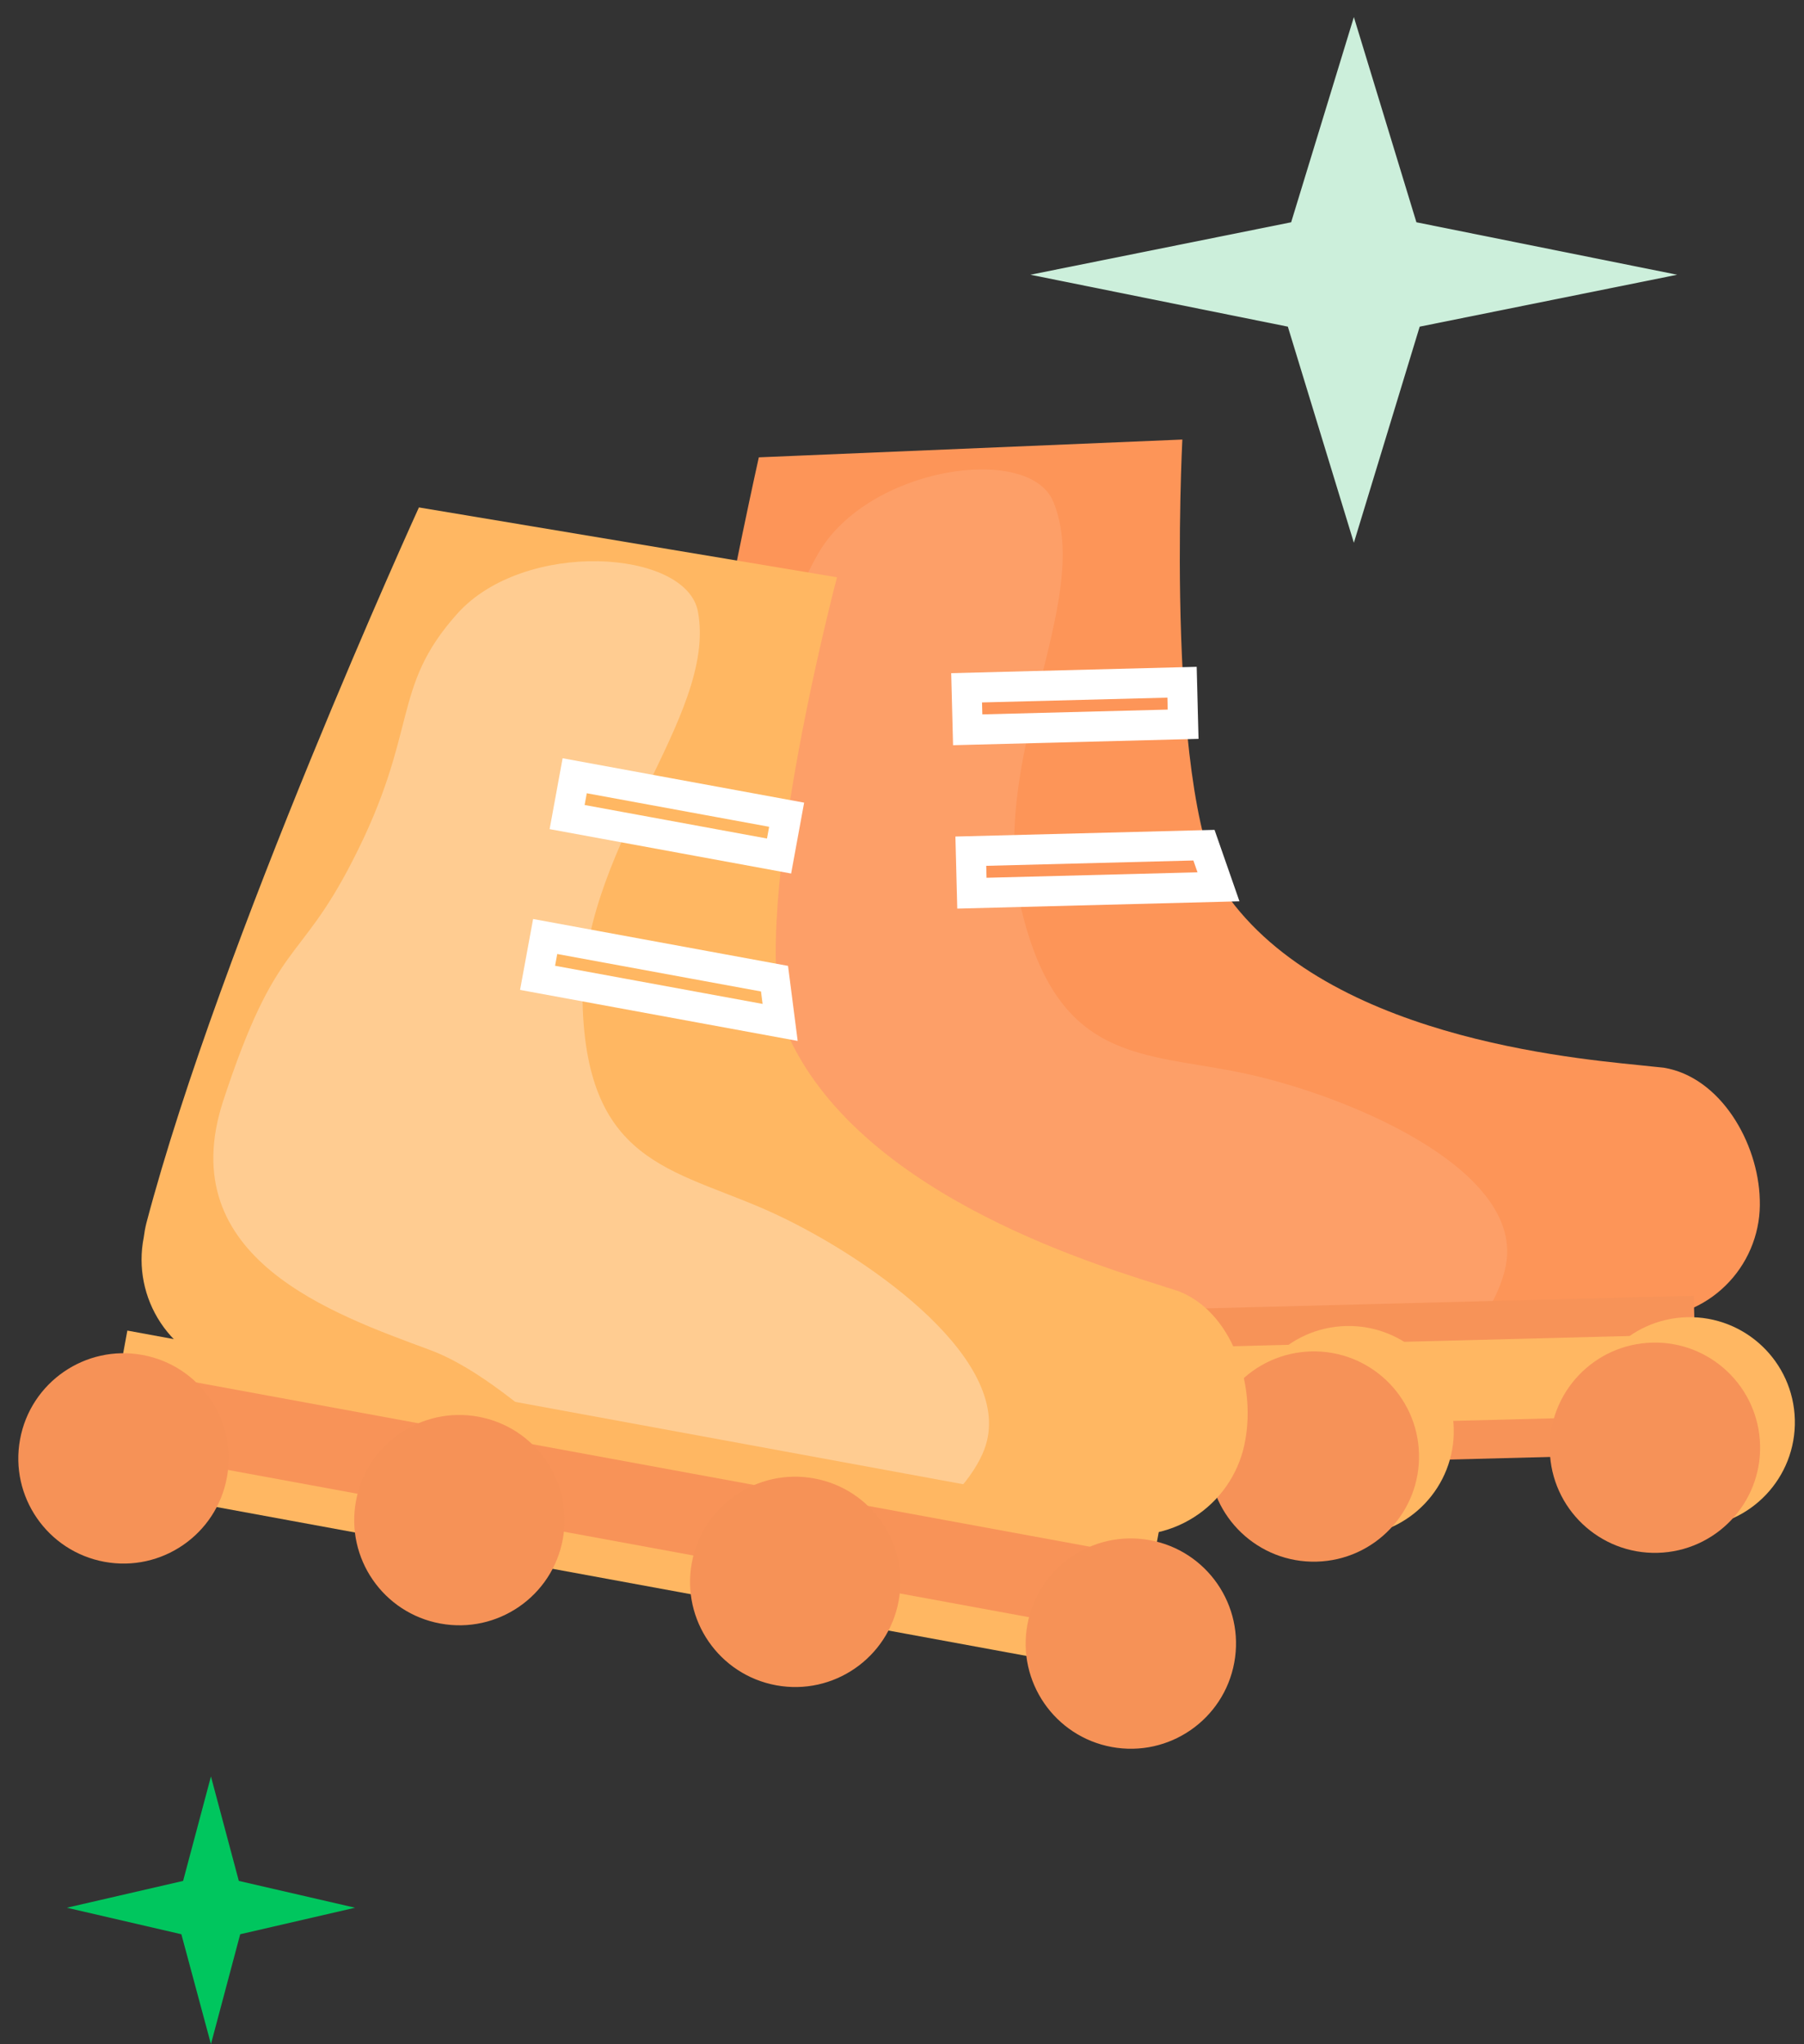 <svg width="60" height="68" viewBox="0 0 60 68" fill="none" xmlns="http://www.w3.org/2000/svg">
<rect x="0" y="0" width="60" height="68" fill="#333333" stroke="none"/>
<path d="M47.218 10.866L55.782 9.139L47.109 7.394L45.029 0.568L42.943 7.394L34.27 9.139L42.833 10.866L45.029 18.055L47.218 10.866Z" fill="#CCEFDB"/>
<path d="M7.989 64.341L11.809 63.459L7.943 62.567L7.016 59.093L6.09 62.567L2.223 63.459L6.032 64.341L7.016 67.996L7.989 64.341Z" fill="#00C65E"/>
<path d="M55.335 35.516L54.963 35.478C53.056 35.261 44.484 34.732 40.898 29.899C38.692 26.951 39.324 14.621 39.324 14.621L25.238 15.213C25.238 15.213 21.76 30.736 21.277 40.38C21.271 40.542 21.276 40.704 21.289 40.865C21.302 41.867 21.711 42.823 22.425 43.526C23.139 44.228 24.102 44.621 25.104 44.617L54.875 43.848C55.374 43.829 55.864 43.712 56.318 43.503C56.772 43.295 57.18 42.999 57.519 42.632C57.858 42.266 58.122 41.836 58.295 41.368C58.469 40.9 58.548 40.402 58.529 39.903C58.48 38.012 57.225 35.829 55.335 35.516Z" fill="#FD9558"/>
<path opacity="0.1" d="M25.5 27.177C26.794 22.455 25.548 21.309 27.213 18.413C28.878 15.517 34.231 14.742 35.032 16.69C36.411 20.02 32.706 25.307 34.018 30.446C35.33 35.585 38.3 34.966 41.763 35.79C45.227 36.613 50.555 38.967 50.101 41.992C49.824 43.797 47.386 47.302 42.624 47.026C38.91 46.808 34.744 43.064 31.374 42.562C28.005 42.059 22.348 41.359 22.939 35.877C23.562 30.203 24.466 30.978 25.5 27.177Z" fill="white"/>
<path d="M55.709 43.76L22.052 44.63L22.154 48.583L55.811 47.713L55.709 43.76Z" fill="#FFB762" stroke="#F79358" stroke-width="1.282" stroke-miterlimit="10"/>
<path d="M22.235 51.689C24.167 51.639 25.692 50.033 25.642 48.102C25.592 46.171 23.986 44.646 22.055 44.696C20.123 44.746 18.598 46.352 18.648 48.283C18.698 50.214 20.304 51.739 22.235 51.689Z" fill="white" stroke="#2BAA51" stroke-width="1.282" stroke-miterlimit="10"/>
<path d="M56.289 50.81C58.22 50.76 59.745 49.154 59.695 47.222C59.645 45.291 58.039 43.766 56.108 43.816C54.177 43.866 52.651 45.472 52.701 47.403C52.751 49.334 54.357 50.859 56.289 50.81Z" fill="#FFB762"/>
<path d="M55.132 51.654C57.063 51.604 58.589 49.998 58.539 48.067C58.489 46.136 56.883 44.611 54.951 44.661C53.02 44.711 51.495 46.317 51.545 48.248C51.595 50.179 53.201 51.704 55.132 51.654Z" fill="#F69258"/>
<path d="M44.945 51.102C46.876 51.053 48.401 49.447 48.351 47.515C48.301 45.584 46.695 44.059 44.764 44.109C42.833 44.159 41.308 45.765 41.358 47.696C41.408 49.627 43.014 51.152 44.945 51.102Z" fill="#FFB762"/>
<path d="M43.788 51.947C45.72 51.897 47.245 50.291 47.195 48.36C47.145 46.429 45.539 44.904 43.608 44.954C41.676 45.004 40.151 46.609 40.201 48.541C40.251 50.472 41.857 51.997 43.788 51.947Z" fill="#F69258"/>
<path d="M39.314 22.694L32.149 22.879L32.185 24.276L39.35 24.091L39.314 22.694Z" fill="#FD9558" stroke="white" stroke-miterlimit="10"/>
<path d="M33.591 51.397C35.523 51.347 37.048 49.74 36.998 47.809C36.948 45.878 35.342 44.353 33.411 44.403C31.479 44.453 29.954 46.059 30.004 47.99C30.054 49.921 31.66 51.446 33.591 51.397Z" fill="white" stroke="#2BAA51" stroke-width="1.282" stroke-miterlimit="10"/>
<path d="M40.526 29.499L32.325 29.711L32.289 28.314L40.043 28.114L40.526 29.499Z" fill="#FD9558" stroke="white" stroke-miterlimit="10"/>
<path d="M39.197 42.95L38.841 42.837C37.019 42.231 28.741 39.946 26.229 34.477C24.677 31.138 27.838 19.203 27.838 19.203L13.933 16.879C13.933 16.879 7.329 31.35 4.868 40.688C4.829 40.845 4.8 41.005 4.78 41.165C4.586 42.148 4.789 43.168 5.343 44.003C5.897 44.838 6.758 45.42 7.739 45.623L37.029 51.009C37.521 51.093 38.025 51.079 38.512 50.969C38.999 50.858 39.459 50.653 39.867 50.364C40.275 50.075 40.621 49.709 40.887 49.287C41.154 48.864 41.334 48.394 41.418 47.901C41.76 46.041 40.983 43.646 39.197 42.95Z" fill="#FFB762"/>
<path opacity="0.3" d="M11.722 28.64C13.963 24.287 12.979 22.907 15.206 20.417C17.432 17.927 22.829 18.272 23.212 20.343C23.875 23.886 19.16 28.296 19.384 33.595C19.608 38.894 22.641 38.901 25.861 40.42C29.08 41.94 33.809 45.342 32.74 48.209C32.098 49.918 28.989 52.845 24.386 51.593C20.797 50.614 17.492 46.092 14.299 44.905C11.105 43.719 5.714 41.868 7.422 36.624C9.202 31.201 9.927 32.146 11.722 28.64Z" fill="white"/>
<path d="M37.863 51.095L4.75 45.007L4.035 48.896L37.148 54.984L37.863 51.095Z" fill="#F89358" stroke="#FFB762" stroke-width="1.282" stroke-miterlimit="10"/>
<path d="M3.475 51.953C5.375 52.302 7.198 51.045 7.547 49.145C7.897 47.245 6.64 45.421 4.74 45.072C2.84 44.723 1.016 45.98 0.667 47.88C0.317 49.78 1.575 51.603 3.475 51.953Z" fill="#F69257"/>
<path d="M36.978 58.113C38.879 58.462 40.702 57.205 41.051 55.305C41.401 53.405 40.144 51.581 38.244 51.232C36.343 50.883 34.52 52.14 34.171 54.04C33.821 55.94 35.078 57.764 36.978 58.113Z" fill="#F69257"/>
<path d="M25.816 56.06C27.716 56.409 29.54 55.152 29.889 53.252C30.239 51.352 28.982 49.529 27.081 49.179C25.181 48.83 23.358 50.087 23.009 51.987C22.659 53.887 23.916 55.711 25.816 56.06Z" fill="#F69257"/>
<path d="M14.646 54.006C16.547 54.356 18.37 53.099 18.719 51.199C19.069 49.298 17.812 47.475 15.912 47.126C14.011 46.776 12.188 48.033 11.839 49.934C11.489 51.834 12.746 53.657 14.646 54.006Z" fill="#F69257"/>
<path d="M26.163 27.101L19.114 25.805L18.862 27.179L25.911 28.475L26.163 27.101Z" fill="#FFB762" stroke="white" stroke-miterlimit="10"/>
<path d="M25.947 34.01L17.879 32.527L18.132 31.152L25.76 32.555L25.947 34.01Z" fill="#FFB762" stroke="white" stroke-miterlimit="10"/>
</svg>
